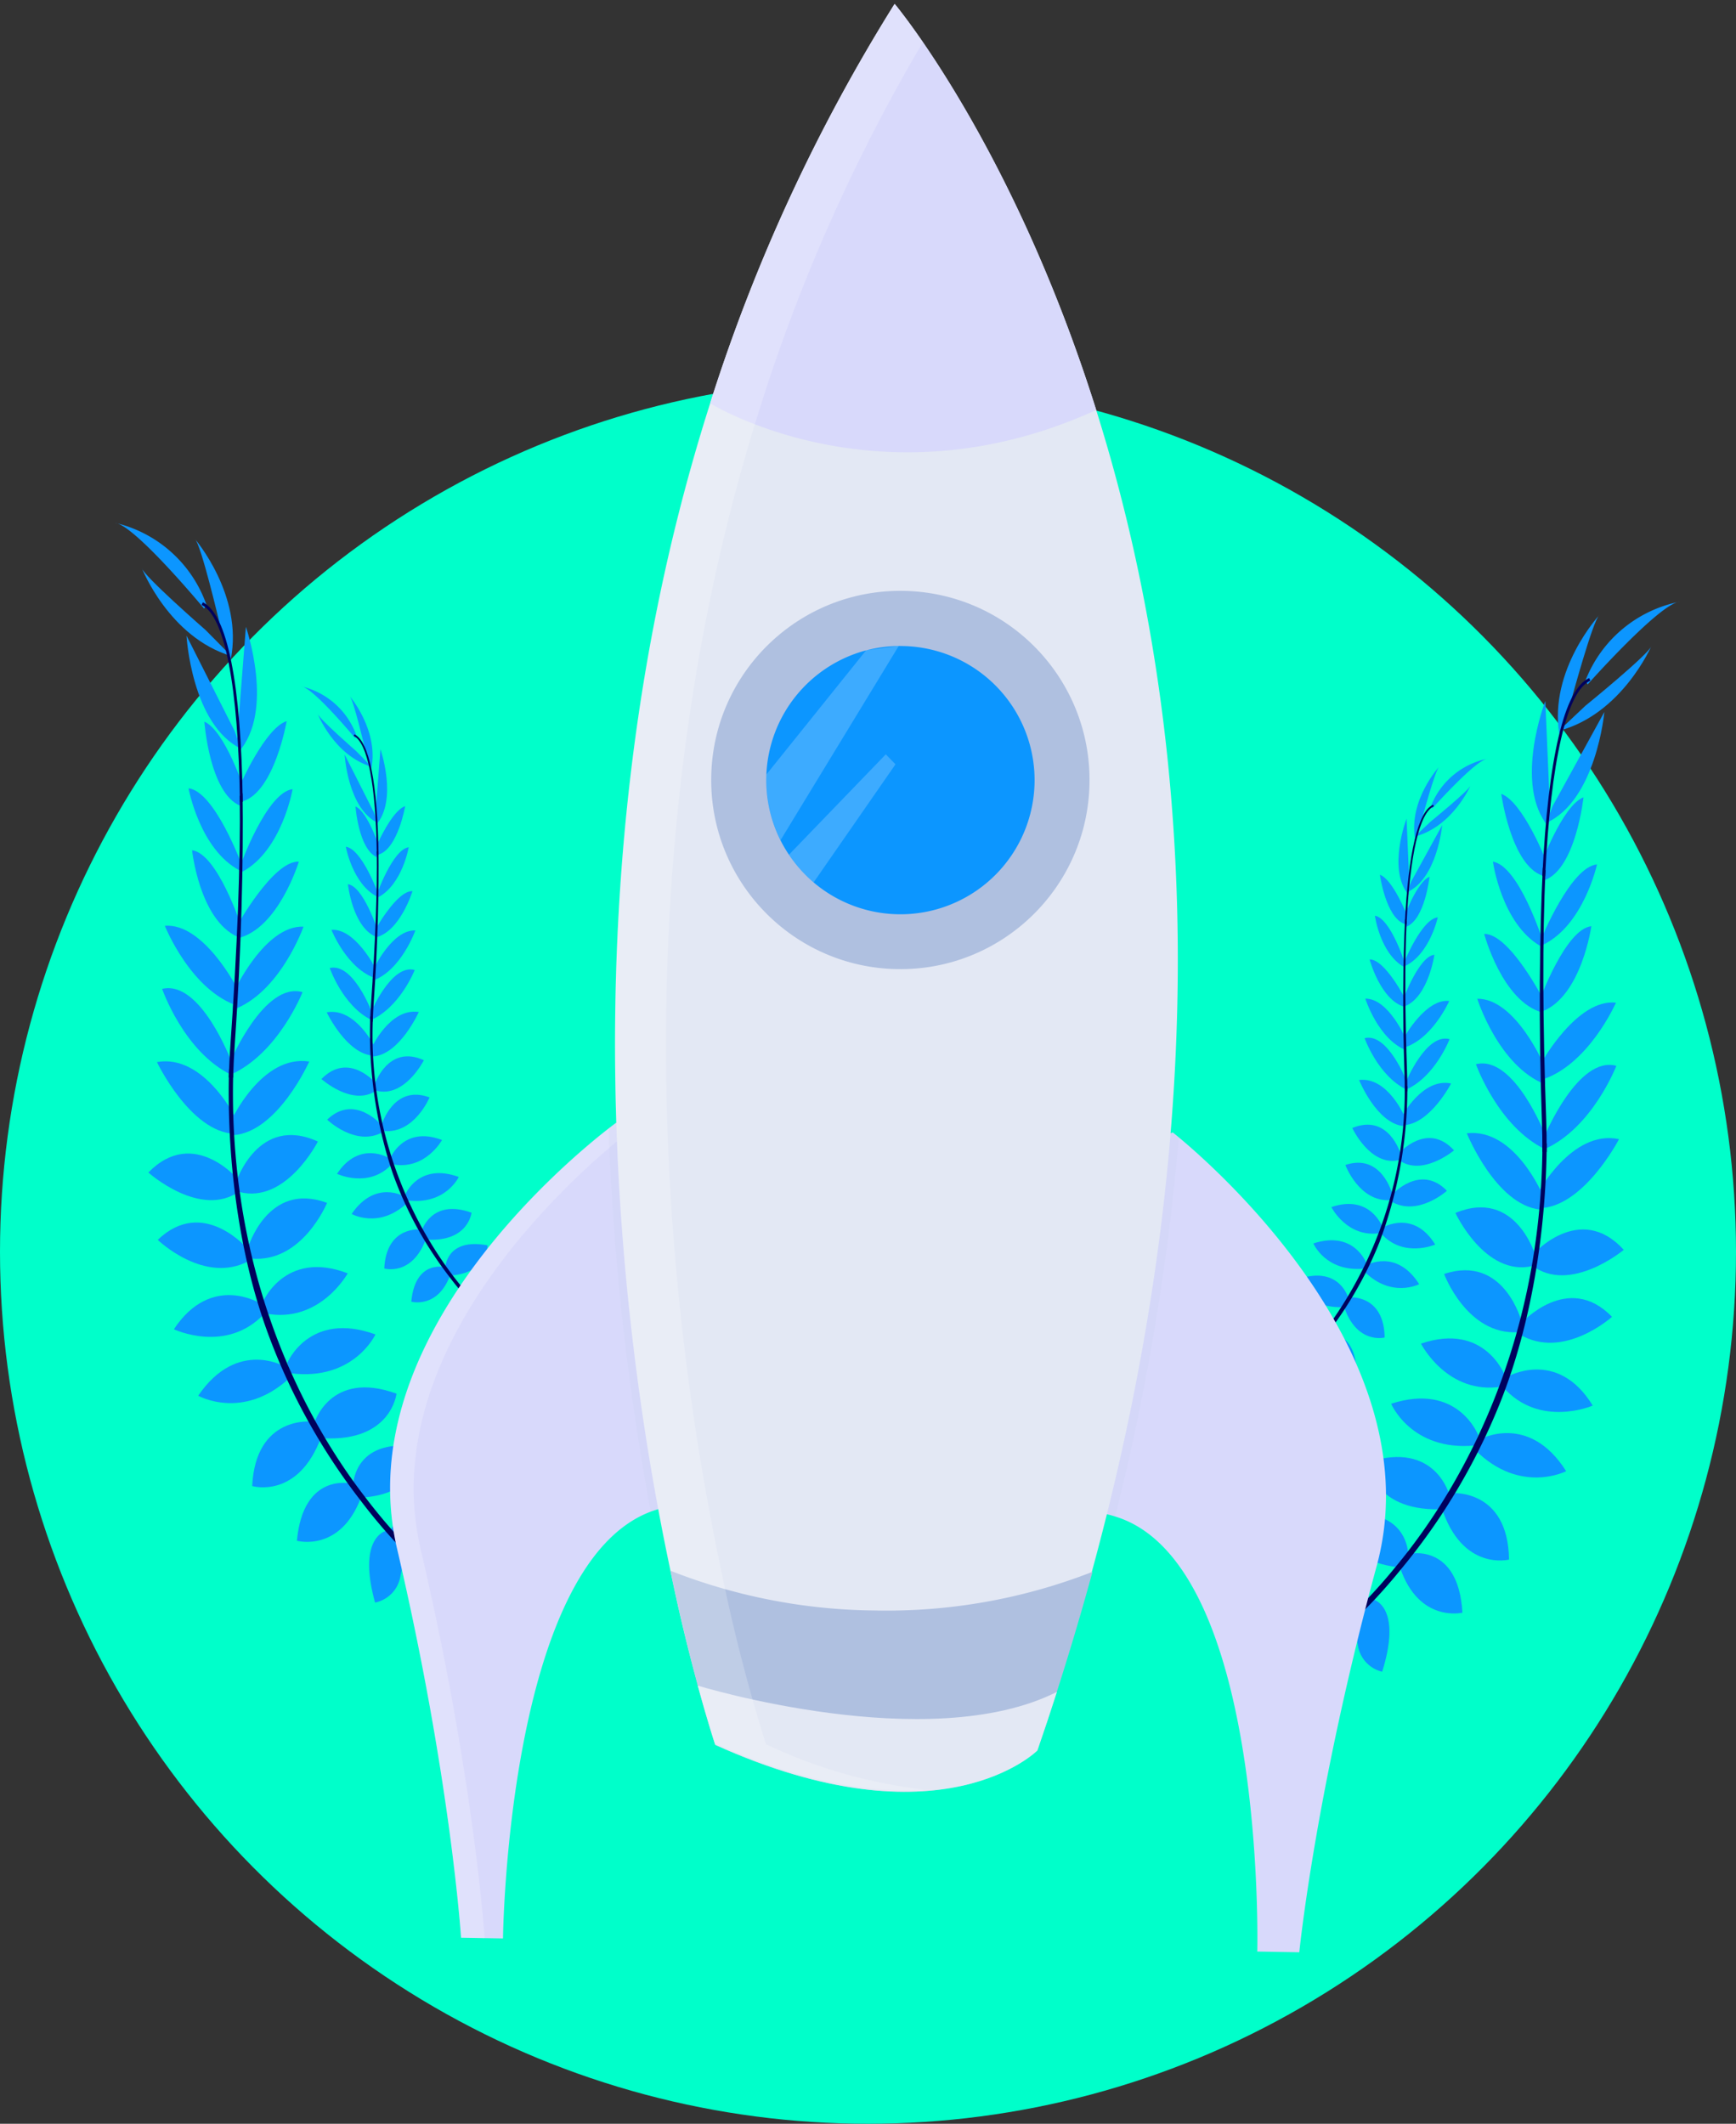 <svg xmlns="http://www.w3.org/2000/svg" width="216" height="264.269" viewBox="0 0 216 264.269">
    <rect x="0" y="0" width="216" height="264.269" fill="#333333" stroke="none"/>
    <defs>
        <style>
            .cls-2{fill:#0c96ff}.cls-3{fill:#00015d}.cls-4{fill:#d8d9fb}.cls-5{fill:#fff;opacity:.2}.cls-6,.cls-8{fill:#afc0e0}.cls-6{opacity:.1}.cls-7{fill:#e3e8f4}
        </style>
    </defs>
    <g id="Group_2895" transform="translate(-79 -242.731)">
        <ellipse id="Ellipse_811" cx="108" cy="108.5" fill="#00ffca" rx="108" ry="108.5" transform="translate(79 290)"/>
        <g id="Group_2887" transform="rotate(-14 1308.615 -156.193)">
            <path id="Path_2095" d="M178.46 642.8s4.414-1 7.307 1.963c0 0-1.859 1.672-6.234-.181z" class="cls-2" transform="translate(-154.974 -507.111)"/>
            <path id="Path_2096" d="M174 643s-2.615 3.706-.956 7.508c0 0 2.261-1.087 2.2-5.836z" class="cls-2" transform="translate(-151.001 -507.35)"/>
            <path id="Path_2097" d="M168.2 623.676s1.568-3.395 9.03.709a4.017 4.017 0 0 1-3.973 2.3c-3.171.034-4.121-1.34-5.057-3.009z" class="cls-2" transform="translate(-148.145 -493.611)"/>
            <path id="Path_2098" d="M159.748 625.679s-3.736-.174-3.525 8.334a4.011 4.011 0 0 0 3.873-2.468c1.488-2.802.699-4.25-.348-5.866z" class="cls-2" transform="translate(-140.168 -495.821)"/>
            <path id="Path_2099" d="M159 598.975s1.672-5.913 9.521-2.3c0 0-1.371 5.415-8.628 4.227z" class="cls-2" transform="translate(-142.022 -475.739)"/>
            <path id="Path_2100" d="M150.29 574.4s3.538-6.1 10.866-1.151c0 0-2.07 5.642-10.13 3.194z" class="cls-2" transform="translate(-136.224 -459.635)"/>
            <path id="Path_2101" d="M146.15 550.638s4.224-5.669 11.491-.773c0 0-4.033 5-11.4 2.14z" class="cls-2" transform="translate(-133.469 -444.036)"/>
            <path id="Path_2102" d="M142.41 526.515s4.267-5.906 11.234-1.053c0 0-4.909 5.294-11.147 2.365z" class="cls-2" transform="translate(-130.979 -427.847)"/>
            <path id="Path_2103" d="M142.23 502.239s4.4-7.535 10.919-3.067c0 0-4.822 6.545-10.826 4.435z" class="cls-2" transform="translate(-130.86 -410.681)"/>
            <path id="Path_2104" d="M144 477.874s4.682-7.491 11.066-2.4c0 0-5.719 6.605-10.993 3.729z" class="cls-2" transform="translate(-132.038 -394.67)"/>
            <path id="Path_2105" d="M147.331 453.231s5.685-7.127 11.22-4.806c0 0-5.913 7.558-11.371 6.608z" class="cls-2" transform="translate(-134.155 -377.538)"/>
            <path id="Path_2106" d="M151.825 429.049s6.535-8.7 10.826-6.227c0 0-4.786 6.719-11.23 7.809z" class="cls-2" transform="translate(-136.976 -360.514)"/>
            <path id="Path_2107" d="M158.852 405.56s5.742-7.13 10.367-5.766c0 0-4.833 7.321-11.07 7.919z" class="cls-2" transform="translate(-141.455 -345.365)"/>
            <path id="Path_2108" d="M166.694 382.038s6.414-6.889 9.468-5.96c0 0-4.465 7.478-9.672 7.408z" class="cls-2" transform="translate(-147.007 -329.638)"/>
            <path id="Path_2109" d="M173.87 357.175s5.381-8.077 8.635-7.692c0 0-3.114 7.087-8.582 8.471z" class="cls-2" transform="translate(-151.919 -311.987)"/>
            <path id="Path_2110" d="M180.687 330.835s4.812-6.241 7.628-6.414c0 0-3.582 8.14-7.715 8.361z" class="cls-2" transform="translate(-156.398 -295.314)"/>
            <path id="Path_2111" d="M183.915 299.3l4.207-12.6s1 11.07-4.682 14.923z" class="cls-2" transform="translate(-158.288 -270.208)"/>
            <path id="Path_2112" d="M187.365 261.453s.147-10.3-.445-11.093c0 0 4.17 8.274.716 15.621z" class="cls-2" transform="translate(-160.604 -246.023)"/>
            <path id="Path_2113" d="M141.874 604.524s-5.438-2.883-8.284 5.261c0 0 4.849 2.769 9.03-3.281z" class="cls-2" transform="translate(-125.11 -481.411)"/>
            <path id="Path_2114" d="M131.517 578.91s-6.595-2.492-9.147 5.98c0 0 5.174 3.06 9.869-3.933z" class="cls-2" transform="translate(-117.642 -464.466)"/>
            <path id="Path_2115" d="M122.491 553.627s-4.946-5.053-11.491.779c0 0 4.662 4.411 11.581.6z" class="cls-2" transform="translate(-110.073 -446.513)"/>
            <path id="Path_2116" d="M119.5 528.04s-5.016-5.288-11.274.455c0 0 5.572 4.592 11.371.853z" class="cls-2" transform="translate(-108.23 -429.359)"/>
            <path id="Path_2117" d="M121.085 501.785s-3.8-7.849-10.645-3.9c0 0 4.3 6.9 10.448 5.264z" class="cls-2" transform="translate(-109.702 -410.025)"/>
            <path id="Path_2118" d="M123.832 476.113s-3.789-7.993-10.722-3.7c0 0 4.9 7.227 10.481 4.993z" class="cls-2" transform="translate(-111.479 -392.969)"/>
            <path id="Path_2119" d="M134.026 445.151s-1.886-8.913-7.876-9.321c0 0 1.9 9.408 7.194 11z" class="cls-2" transform="translate(-120.158 -369.464)"/>
            <path id="Path_2120" d="M140.8 420.736s-1.227-10.806-6.174-10.856c0 0 .719 8.217 5.722 12.424z" class="cls-2" transform="translate(-125.802 -352.194)"/>
            <path id="Path_2121" d="M148.1 397.049s-2.077-8.916-6.846-9.7c0 0 1.171 8.7 6.531 11.946z" class="cls-2" transform="translate(-130.207 -337.198)"/>
            <path id="Path_2122" d="M161.2 373.1s-.669-9.388-3.645-10.575c0 0-1.207 8.622 2.893 11.832z" class="cls-2" transform="translate(-140.946 -320.679)"/>
            <path id="Path_2123" d="M166.28 350.649s-1.053-9.648-4.117-10.809c0 0-.5 7.722 3.712 11.471z" class="cls-2" transform="translate(-144.114 -305.577)"/>
            <path id="Path_2124" d="M176 326.778s-.548-7.863-2.792-9.568c0 0-1.532 8.759 1.789 11.224z" class="cls-2" transform="translate(-151.244 -290.516)"/>
            <path id="Path_2125" d="M177.337 297.5l-2.943-12.956s-2.083 10.916 3.2 15.31z" class="cls-2" transform="translate(-151.997 -268.771)"/>
            <path id="Path_2126" d="M170.989 265.5s-5.9-8.454-5.849-9.438c0 0 1.184 9.19 8.163 13.341z" class="cls-2" transform="translate(-146.108 -249.817)"/>
            <path id="Path_2127" d="M167.74 250.433s-5.839-12.17-8.17-13.043a15.891 15.891 0 0 1 8.565 12.642z" class="cls-2" transform="translate(-142.4 -237.39)"/>
            <path id="Path_2128" d="M179.874 299.273l-.334-.084c3.294-14.046 3.759-22.9 1.3-24.935l.227-.274c2.593 2.154 2.185 10.903-1.193 25.293z" class="cls-3" transform="translate(-155.693 -261.742)"/>
            <path id="Path_2129" d="M151.228 380.529l-.518-.144c.365-1.291.759-2.605 1.181-3.9 3.679-11.277 6.735-21.738 8.612-29.745l.425-.251c-1.88 8.026-4.853 18.872-8.525 30.159-.419 1.292-.813 2.597-1.175 3.881z" class="cls-3" transform="translate(-136.505 -310.003)"/>
            <path id="Path_2130" d="M160.239 520.981a69.683 69.683 0 0 1-13.083-20.146 77.713 77.713 0 0 1-6.224-23.668c-1-10.21.368-21.782 3.344-32.407l.428.441c-6.689 23.849-2.07 43.59 3.087 55.315a69.109 69.109 0 0 0 12.942 19.952z" class="cls-3" transform="translate(-129.78 -375.408)"/>
            <path id="Path_2131" d="M223.53 558.26a5.066 5.066 0 0 1 4.421 1.187s-1.127 1-3.769-.11z" class="cls-2" transform="translate(-184.971 -450.882)"/>
            <path id="Path_2132" d="M220.851 558.39a5.061 5.061 0 0 0-.575 4.538s1.364-.669 1.338-3.528z" class="cls-2" transform="translate(-182.583 -451.037)"/>
            <path id="Path_2133" d="M217.34 546.7s.946-2.05 5.451.431a2.427 2.427 0 0 1-2.4 1.388 2.93 2.93 0 0 1-3.051-1.819z" class="cls-2" transform="translate(-180.851 -442.724)"/>
            <path id="Path_2134" d="M212.223 547.91s-2.261-.1-2.134 5.037a2.428 2.428 0 0 0 2.341-1.492 2.933 2.933 0 0 0-.207-3.545z" class="cls-2" transform="translate(-176.022 -444.061)"/>
            <path id="Path_2135" d="M211.75 531.759s1.027-3.575 5.762-1.4c0 0-.826 3.274-5.214 2.555z" class="cls-2" transform="translate(-177.13 -431.913)"/>
            <path id="Path_2136" d="M206.51 516.914s2.137-3.679 6.568-.7c0 0-1.254 3.411-6.123 1.93z" class="cls-2" transform="translate(-173.642 -422.191)"/>
            <path id="Path_2137" d="M204 502.542s2.555-3.428 6.946-.468c0 0-2.435 3.01-6.889 1.294z" class="cls-2" transform="translate(-171.973 -412.752)"/>
            <path id="Path_2138" d="M201.74 487.96s2.582-3.572 6.792-.635c0 0-2.966 3.2-6.739 1.428z" class="cls-2" transform="translate(-170.468 -402.966)"/>
            <path id="Path_2139" d="M201.64 473.281s2.675-4.552 6.6-1.853c0 0-2.916 3.956-6.545 2.675z" class="cls-2" transform="translate(-170.402 -392.588)"/>
            <path id="Path_2140" d="M202.68 458.545s2.839-4.532 6.689-1.465c0 0-3.458 3.993-6.648 2.254z" class="cls-2" transform="translate(-171.094 -382.9)"/>
            <path id="Path_2141" d="M204.734 443.663s3.435-4.308 6.782-2.9c0 0-3.575 4.568-6.866 3.993z" class="cls-2" transform="translate(-172.404 -372.559)"/>
            <path id="Path_2142" d="M207.434 429.037s3.95-5.254 6.545-3.766c0 0-2.893 4.063-6.789 4.722z" class="cls-2" transform="translate(-174.095 -362.261)"/>
            <path id="Path_2143" d="M211.7 414.855s3.471-4.311 6.274-3.485c0 0-2.92 4.425-6.689 4.786z" class="cls-2" transform="translate(-176.824 -353.115)"/>
            <path id="Path_2144" d="M216.424 400.618s3.876-4.164 5.722-3.6c0 0-2.7 4.518-5.846 4.478z" class="cls-2" transform="translate(-180.159 -343.596)"/>
            <path id="Path_2145" d="M220.76 385.58s3.254-4.883 5.22-4.655c0 0-1.88 4.284-5.187 5.124z" class="cls-2" transform="translate(-183.126 -332.917)"/>
            <path id="Path_2146" d="M224.894 369.659s2.91-3.772 4.612-3.879c0 0-2.167 4.923-4.665 5.047z" class="cls-2" transform="translate(-185.842 -322.841)"/>
            <path id="Path_2147" d="M226.811 350.612l2.538-7.612s.6 6.689-2.839 9.03z" class="cls-2" transform="translate(-186.954 -307.68)"/>
            <path id="Path_2148" d="M228.921 327.715s.087-6.224-.271-6.705c0 0 2.522 5 .431 9.444z" class="cls-2" transform="translate(-188.378 -293.044)"/>
            <path id="Path_2149" d="M201.4 535.122s-3.284-1.746-5.016 3.177c0 0 2.933 1.672 5.461-1.98z" class="cls-2" transform="translate(-166.9 -435.349)"/>
            <path id="Path_2150" d="M195.162 519.589s-3.99-1.5-5.531 3.615c0 0 3.127 1.849 5.966-2.374z" class="cls-2" transform="translate(-162.408 -425.074)"/>
            <path id="Path_2151" d="M189.7 504.346s-2.986-3.053-6.946.468c0 0 2.819 2.676 7 .361z" class="cls-2" transform="translate(-157.828 -414.248)"/>
            <path id="Path_2152" d="M187.9 488.882s-3.033-3.194-6.816.278c0 0 3.368 2.772 6.869.515z" class="cls-2" transform="translate(-156.717 -403.881)"/>
            <path id="Path_2153" d="M188.848 472.968s-2.3-4.746-6.438-2.361c0 0 2.6 4.17 6.317 3.184z" class="cls-2" transform="translate(-157.602 -392.164)"/>
            <path id="Path_2154" d="M190.491 457.473s-2.291-4.833-6.491-2.237c0 0 2.963 4.371 6.337 3.01z" class="cls-2" transform="translate(-158.66 -381.87)"/>
            <path id="Path_2155" d="M196.672 438.785s-1.14-5.391-4.762-5.635c0 0 1.147 5.685 4.348 6.645z" class="cls-2" transform="translate(-163.925 -367.681)"/>
            <path id="Path_2156" d="M200.746 424.005s-.736-6.532-3.746-6.565c0 0 .435 4.97 3.458 7.515z" class="cls-2" transform="translate(-167.313 -357.225)"/>
            <path id="Path_2157" d="M205.177 409.686s-1.254-5.391-4.137-5.866c0 0 .709 5.254 3.95 7.22z" class="cls-2" transform="translate(-170.002 -348.16)"/>
            <path id="Path_2158" d="M213.1 395.214s-.411-5.685-2.2-6.394c0 0-.732 5.214 1.746 7.154z" class="cls-2" transform="translate(-176.496 -338.177)"/>
            <path id="Path_2159" d="M216.176 381.635s-.635-5.833-2.488-6.535c0 0-.3 4.682 2.244 6.936z" class="cls-2" transform="translate(-178.413 -329.044)"/>
            <path id="Path_2160" d="M222.077 367.206s-.334-4.752-1.672-5.786c0 0-.926 5.3 1.08 6.786z" class="cls-2" transform="translate(-182.748 -319.939)"/>
            <path id="Path_2161" d="M222.881 349.5l-1.781-7.83s-1.261 6.6 1.933 9.257z" class="cls-2" transform="translate(-183.191 -306.795)"/>
            <path id="Path_2162" d="M219.025 330.165s-3.562-5.107-3.535-5.705c0 0 .712 5.555 4.933 8.063z" class="cls-2" transform="translate(-179.619 -295.34)"/>
            <path id="Path_2163" d="M217.03 321.066s-3.532-7.358-4.94-7.876a9.6 9.6 0 0 1 5.177 7.645z" class="cls-2" transform="translate(-177.356 -287.839)"/>
            <path id="Path_2164" d="M224.371 350.57l-.211-.05c2.007-8.491 2.274-13.846.789-15.073l.137-.167c1.576 1.304 1.328 6.595-.715 15.29z" class="cls-3" transform="translate(-185.389 -302.543)"/>
            <path id="Path_2165" d="M207.074 399.728l-.314-.09c.221-.779.462-1.572.716-2.341 2.217-6.819 4.07-13.143 5.2-17.983l.258-.154c-1.137 4.849-2.933 11.411-5.154 18.237-.251.772-.488 1.552-.706 2.331z" class="cls-3" transform="translate(-173.809 -331.747)"/>
            <path id="Path_2166" d="M212.516 484.612a42.186 42.186 0 0 1-7.909-12.18 47.061 47.061 0 0 1-3.762-14.307 54.867 54.867 0 0 1 2.027-19.595l.258.268a49.784 49.784 0 0 0 1.866 33.443 41.572 41.572 0 0 0 7.826 12.06z" class="cls-3" transform="translate(-169.74 -371.262)"/>
        </g>
        <g id="Group_2892" transform="rotate(16 -972.697 1089.136)">
            <path id="Path_2095-2" d="M185.767 642.8s-4.414-1-7.307 1.963c0 0 1.859 1.672 6.234-.181z" class="cls-2" transform="translate(-165.59 -507.111)"/>
            <path id="Path_2096-2" d="M173.734 643s2.615 3.706.956 7.508c0 0-2.261-1.087-2.2-5.836z" class="cls-2" transform="translate(-153.07 -507.35)"/>
            <path id="Path_2097-2" d="M177.23 623.676s-1.568-3.395-9.03.709a4.017 4.017 0 0 0 3.973 2.3c3.17.034 4.12-1.34 5.057-3.009z" class="cls-2" transform="translate(-153.622 -493.611)"/>
            <path id="Path_2098-2" d="M157.384 625.679s3.736-.174 3.525 8.334a4.011 4.011 0 0 1-3.873-2.468c-1.488-2.802-.699-4.25.348-5.866z" class="cls-2" transform="translate(-133.301 -495.821)"/>
            <path id="Path_2099-2" d="M168.521 598.975s-1.672-5.913-9.521-2.3c0 0 1.371 5.415 8.628 4.227z" class="cls-2" transform="translate(-141.837 -475.739)"/>
            <path id="Path_2100-2" d="M161.156 574.4s-3.538-6.1-10.866-1.151c0 0 2.07 5.642 10.13 3.194z" class="cls-2" transform="translate(-131.558 -459.635)"/>
            <path id="Path_2101-2" d="M157.641 550.638s-4.224-5.669-11.491-.773c0 0 4.033 5 11.4 2.14z" class="cls-2" transform="translate(-126.659 -444.036)"/>
            <path id="Path_2102-2" d="M153.643 526.515s-4.267-5.906-11.233-1.053c0 0 4.909 5.294 11.146 2.365z" class="cls-2" transform="translate(-121.412 -427.847)"/>
            <path id="Path_2103-2" d="M153.149 502.239s-4.4-7.535-10.919-3.067c0 0 4.822 6.545 10.825 4.435z" class="cls-2" transform="translate(-120.856 -410.682)"/>
            <path id="Path_2104-2" d="M155.066 477.874s-4.682-7.491-11.066-2.4c0 0 5.719 6.605 10.993 3.729z" class="cls-2" transform="translate(-123.366 -394.67)"/>
            <path id="Path_2105-2" d="M158.4 453.231s-5.685-7.127-11.22-4.806c0 0 5.913 7.558 11.371 6.608z" class="cls-2" transform="translate(-127.913 -377.538)"/>
            <path id="Path_2106-2" d="M162.245 429.049s-6.535-8.7-10.825-6.227c0 0 4.786 6.719 11.23 7.809z" class="cls-2" transform="translate(-133.432 -360.514)"/>
            <path id="Path_2107-2" d="M168.517 405.56s-5.742-7.13-10.367-5.766c0 0 4.832 7.321 11.07 7.919z" class="cls-2" transform="translate(-142.252 -345.366)"/>
            <path id="Path_2108-2" d="M175.958 382.038s-6.414-6.889-9.468-5.96c0 0 4.465 7.478 9.672 7.408z" class="cls-2" transform="translate(-151.982 -329.638)"/>
            <path id="Path_2109-2" d="M182.5 357.175s-5.381-8.077-8.635-7.692c0 0 3.114 7.087 8.581 8.471z" class="cls-2" transform="translate(-160.793 -311.987)"/>
            <path id="Path_2110-2" d="M188.228 330.835s-4.812-6.241-7.628-6.414c0 0 3.582 8.14 7.715 8.361z" class="cls-2" transform="translate(-168.854 -295.314)"/>
            <path id="Path_2111-2" d="M187.715 299.3l-4.207-12.6s-1 11.07 4.682 14.923z" class="cls-2" transform="translate(-169.679 -270.209)"/>
            <path id="Path_2112-2" d="M188.56 261.453s-.147-10.3.445-11.093c0 0-4.17 8.274-.716 15.621z" class="cls-2" transform="translate(-171.658 -246.023)"/>
            <path id="Path_2113-2" d="M134.336 604.524s5.438-2.883 8.284 5.261c0 0-4.849 2.769-9.03-3.281z" class="cls-2" transform="translate(-107.437 -481.411)"/>
            <path id="Path_2114-2" d="M123.092 578.91s6.595-2.492 9.147 5.98c0 0-5.174 3.06-9.869-3.933z" class="cls-2" transform="translate(-93.304 -464.467)"/>
            <path id="Path_2115-2" d="M111.09 553.627s4.946-5.053 11.491.779c0 0-4.662 4.411-11.581.6z" class="cls-2" transform="translate(-79.845 -446.513)"/>
            <path id="Path_2116-2" d="M108.327 528.04s5.016-5.288 11.274.455c0 0-5.572 4.592-11.371.853z" class="cls-2" transform="translate(-75.937 -429.359)"/>
            <path id="Path_2117-2" d="M110.44 501.785s3.8-7.849 10.645-3.9c0 0-4.3 6.9-10.448 5.264z" class="cls-2" transform="translate(-78.161 -410.026)"/>
            <path id="Path_2118-2" d="M113.11 476.113s3.789-7.993 10.722-3.7c0 0-4.9 7.227-10.481 4.993z" class="cls-2" transform="translate(-81.8 -392.969)"/>
            <path id="Path_2119-2" d="M126.15 445.151s1.886-8.913 7.876-9.321c0 0-1.9 9.408-7.194 11z" class="cls-2" transform="translate(-96.355 -369.464)"/>
            <path id="Path_2120-2" d="M134.63 420.736s1.227-10.806 6.174-10.856c0 0-.719 8.217-5.722 12.424z" class="cls-2" transform="translate(-105.968 -352.194)"/>
            <path id="Path_2121-2" d="M141.25 397.049s2.077-8.916 6.846-9.7c0 0-1.17 8.7-6.531 11.946z" class="cls-2" transform="translate(-115.475 -337.198)"/>
            <path id="Path_2122-2" d="M157.384 373.1s.669-9.388 3.645-10.575c0 0 1.207 8.622-2.893 11.832z" class="cls-2" transform="translate(-133.971 -320.679)"/>
            <path id="Path_2123-2" d="M162.145 350.649s1.055-9.649 4.116-10.809c0 0 .5 7.722-3.712 11.471z" class="cls-2" transform="translate(-140.647 -305.578)"/>
            <path id="Path_2124-2" d="M172.855 326.778s.548-7.863 2.792-9.568c0 0 1.532 8.759-1.789 11.224z" class="cls-2" transform="translate(-153.95 -290.516)"/>
            <path id="Path_2125-2" d="M174.246 297.5l2.943-12.956s2.083 10.916-3.2 15.31z" class="cls-2" transform="translate(-155.923 -268.772)"/>
            <path id="Path_2126-2" d="M167.453 265.5s5.9-8.454 5.849-9.438c0 0-1.184 9.19-8.163 13.341z" class="cls-2" transform="translate(-148.671 -249.817)"/>
            <path id="Path_2127-2" d="M159.965 250.433s5.839-12.17 8.17-13.043a15.891 15.891 0 0 0-8.565 12.642z" class="cls-2" transform="translate(-141.642 -237.39)"/>
            <path id="Path_2128-2" d="M182.416 299.273l.334-.084c-3.294-14.046-3.759-22.9-1.3-24.935l-.227-.274c-2.592 2.154-2.184 10.903 1.193 25.293z" class="cls-3" transform="translate(-162.935 -261.743)"/>
            <path id="Path_2129-2" d="M160.408 380.529l.518-.144c-.365-1.291-.759-2.605-1.181-3.9-3.679-11.277-6.735-21.738-8.612-29.745l-.425-.251c1.879 8.026 4.853 18.872 8.525 30.159.42 1.292.814 2.597 1.175 3.881z" class="cls-3" transform="translate(-131.469 -310.003)"/>
            <path id="Path_2130-2" d="M141.1 520.981a69.684 69.684 0 0 0 13.083-20.146 77.714 77.714 0 0 0 6.224-23.668c1-10.21-.368-21.782-3.344-32.407l-.428.441c6.689 23.849 2.07 43.59-3.087 55.316a69.109 69.109 0 0 1-12.942 19.952z" class="cls-3" transform="translate(-127.897 -375.408)"/>
            <path id="Path_2131-2" d="M227.951 558.26a5.066 5.066 0 0 0-4.421 1.187s1.127 1 3.769-.11z" class="cls-2" transform="translate(-222.847 -450.883)"/>
            <path id="Path_2132-2" d="M220.7 558.39a5.061 5.061 0 0 1 .575 4.538s-1.364-.669-1.338-3.528z" class="cls-2" transform="translate(-215.31 -451.037)"/>
            <path id="Path_2133-2" d="M222.791 546.7s-.946-2.05-5.451.431a2.427 2.427 0 0 0 2.4 1.388 2.93 2.93 0 0 0 3.051-1.819z" class="cls-2" transform="translate(-215.617 -442.724)"/>
            <path id="Path_2134-2" d="M210.79 547.91s2.261-.1 2.134 5.037a2.428 2.428 0 0 1-2.341-1.492 2.933 2.933 0 0 1 .207-3.545z" class="cls-2" transform="translate(-203.328 -444.062)"/>
            <path id="Path_2135-2" d="M217.512 531.759s-1.027-3.575-5.762-1.4c0 0 .826 3.274 5.214 2.555z" class="cls-2" transform="translate(-208.469 -431.913)"/>
            <path id="Path_2136-2" d="M213.078 516.914s-2.137-3.679-6.568-.7c0 0 1.254 3.411 6.123 1.93z" class="cls-2" transform="translate(-202.283 -422.191)"/>
            <path id="Path_2137-2" d="M210.946 502.542s-2.555-3.428-6.946-.468c0 0 2.435 3.01 6.889 1.294z" class="cls-2" transform="translate(-199.31 -412.753)"/>
            <path id="Path_2138-2" d="M208.532 487.96s-2.582-3.572-6.792-.635c0 0 2.966 3.2 6.739 1.428z" class="cls-2" transform="translate(-196.142 -402.966)"/>
            <path id="Path_2139-2" d="M208.238 473.281s-2.675-4.552-6.6-1.853c0 0 2.916 3.956 6.545 2.675z" class="cls-2" transform="translate(-195.813 -392.588)"/>
            <path id="Path_2140-2" d="M209.369 458.545s-2.839-4.532-6.689-1.465c0 0 3.458 3.993 6.648 2.254z" class="cls-2" transform="translate(-197.292 -382.9)"/>
            <path id="Path_2141-2" d="M211.432 443.663s-3.435-4.308-6.782-2.9c0 0 3.575 4.568 6.866 3.993z" class="cls-2" transform="translate(-200.099 -372.559)"/>
            <path id="Path_2142-2" d="M213.735 429.037s-3.95-5.254-6.545-3.766c0 0 2.893 4.063 6.789 4.722z" class="cls-2" transform="translate(-203.411 -362.262)"/>
            <path id="Path_2143-2" d="M217.564 414.855s-3.471-4.311-6.274-3.485c0 0 2.92 4.425 6.689 4.786z" class="cls-2" transform="translate(-208.782 -353.115)"/>
            <path id="Path_2144-2" d="M222.022 400.618s-3.876-4.164-5.722-3.6c0 0 2.7 4.518 5.846 4.478z" class="cls-2" transform="translate(-214.624 -343.597)"/>
            <path id="Path_2145-2" d="M225.98 385.58s-3.254-4.883-5.22-4.655c0 0 1.879 4.284 5.187 5.124z" class="cls-2" transform="translate(-219.951 -332.917)"/>
            <path id="Path_2146-2" d="M229.452 369.659s-2.91-3.772-4.612-3.879c0 0 2.167 4.923 4.665 5.047z" class="cls-2" transform="translate(-224.84 -322.841)"/>
            <path id="Path_2147-2" d="M229.089 350.612L226.55 343s-.6 6.689 2.839 9.03z" class="cls-2" transform="translate(-225.282 -307.68)"/>
            <path id="Path_2148-2" d="M229.639 327.715s-.087-6.224.271-6.705c0 0-2.522 5-.431 9.444z" class="cls-2" transform="translate(-226.519 -293.044)"/>
            <path id="Path_2149-2" d="M196.825 535.122s3.284-1.746 5.016 3.177c0 0-2.933 1.672-5.461-1.98z" class="cls-2" transform="translate(-187.658 -435.35)"/>
            <path id="Path_2150-2" d="M190.065 519.589s3.99-1.5 5.531 3.615c0 0-3.127 1.849-5.966-2.374z" class="cls-2" transform="translate(-179.155 -425.075)"/>
            <path id="Path_2151-2" d="M182.807 504.346s2.986-3.053 6.946.468c0 0-2.819 2.676-7 .361z" class="cls-2" transform="translate(-171.012 -414.248)"/>
            <path id="Path_2152-2" d="M181.133 488.882s3.033-3.194 6.816.278c0 0-3.368 2.772-6.869.515z" class="cls-2" transform="translate(-168.649 -403.881)"/>
            <path id="Path_2153-2" d="M182.41 472.968s2.3-4.746 6.438-2.361c0 0-2.6 4.17-6.317 3.184z" class="cls-2" transform="translate(-169.993 -392.164)"/>
            <path id="Path_2154-2" d="M184 457.473s2.291-4.833 6.491-2.237c0 0-2.963 4.371-6.337 3.01z" class="cls-2" transform="translate(-172.168 -381.87)"/>
            <path id="Path_2155-2" d="M191.91 438.785s1.14-5.391 4.762-5.635c0 0-1.147 5.685-4.348 6.645z" class="cls-2" transform="translate(-180.994 -367.682)"/>
            <path id="Path_2156-2" d="M197 424.005s.736-6.532 3.746-6.565c0 0-.435 4.97-3.458 7.515z" class="cls-2" transform="translate(-186.77 -357.225)"/>
            <path id="Path_2157-2" d="M201.04 409.686s1.254-5.391 4.137-5.866c0 0-.709 5.254-3.95 7.22z" class="cls-2" transform="translate(-192.552 -348.16)"/>
            <path id="Path_2158-2" d="M210.8 395.214s.411-5.685 2.2-6.394c0 0 .732 5.214-1.746 7.154z" class="cls-2" transform="translate(-203.738 -338.177)"/>
            <path id="Path_2159-2" d="M213.676 381.635s.635-5.833 2.488-6.535c0 0 .3 4.682-2.244 6.936z" class="cls-2" transform="translate(-207.776 -329.045)"/>
            <path id="Path_2160-2" d="M220.192 367.206s.334-4.752 1.672-5.786c0 0 .926 5.3-1.08 6.786z" class="cls-2" transform="translate(-215.858 -319.94)"/>
            <path id="Path_2161-2" d="M221.01 349.5l1.779-7.832s1.261 6.6-1.933 9.257z" class="cls-2" transform="translate(-217.036 -306.796)"/>
            <path id="Path_2162-2" d="M216.887 330.165s3.562-5.107 3.535-5.705c0 0-.712 5.555-4.933 8.063z" class="cls-2" transform="translate(-212.629 -295.341)"/>
            <path id="Path_2163-2" d="M212.327 321.066s3.532-7.358 4.94-7.876a9.6 9.6 0 0 0-5.177 7.645z" class="cls-2" transform="translate(-208.337 -287.84)"/>
            <path id="Path_2164-2" d="M225.9 350.57l.211-.05c-2.007-8.491-2.274-13.846-.789-15.073l-.137-.167c-1.577 1.304-1.33 6.595.715 15.29z" class="cls-3" transform="translate(-221.217 -302.543)"/>
            <path id="Path_2165-2" d="M212.622 399.728l.314-.09c-.221-.779-.462-1.572-.716-2.341-2.217-6.819-4.07-13.143-5.2-17.983l-.258-.154c1.137 4.849 2.933 11.411 5.154 18.237.252.772.489 1.552.706 2.331z" class="cls-3" transform="translate(-202.225 -331.747)"/>
            <path id="Path_2166-2" d="M200.95 484.612a42.186 42.186 0 0 0 7.909-12.18 47.062 47.062 0 0 0 3.762-14.307 54.868 54.868 0 0 0-2.027-19.595l-.257.268a49.785 49.785 0 0 1-1.866 33.444 41.572 41.572 0 0 1-7.826 12.06z" class="cls-3" transform="translate(-200.063 -371.262)"/>
        </g>
        <g id="Group_2886" transform="rotate(-27 652.896 78.68)">
            <path id="Path_2167" d="M34.921 47.61a12.568 12.568 0 0 0-2.464.7c-17.724 7.078-17.429 53.41-17.429 53.41H9.81S8.167 81.84 1.006 53.472c-6.45-25.522 20-48.4 25.377-52.733.6-.483.94-.739.94-.739 26.647 9.792 7.598 47.61 7.598 47.61z" class="cls-4" transform="rotate(28 -198.225 151.276)"/>
            <path id="Path_2168" d="M29.246.8C28.632.516 28 .246 27.324 0c0 0-.329.256-.94.739C21.011 5.077-5.444 27.95 1.007 53.472c7.16 28.368 8.787 48.245 8.787 48.245h2.934S11.1 81.834 3.924 53.466C-2.5 28.062 23.7 5.274 29.246.8z" class="cls-5" transform="rotate(28 -198.25 151.307)"/>
            <path id="Path_2169" d="M40.514 53.479c-7.177 28.368-8.793 48.244-8.793 48.244h-5.228S26.822 53.3 7.852 47.9a10.352 10.352 0 0 0-1.252-.3S-12.459 9.786 14.2 0c0 0 .269.2.756.591 4.936 3.953 32.081 27.07 25.558 52.888z" class="cls-4" transform="rotate(28 -239.406 316.526)"/>
            <path id="Path_2170" d="M8.537 47.6a12.562 12.562 0 0 0-2.464.7A321.771 321.771 0 0 1 0 .739C.6.256.94 0 .94 0c26.646 9.786 7.597 47.6 7.597 47.6z" class="cls-6" transform="rotate(28 -211.44 204.24)"/>
            <path id="Path_2171" d="M14.953.579A296.068 296.068 0 0 1 7.852 47.9a10.363 10.363 0 0 0-1.252-.3S-12.459 9.786 14.2 0c-.013-.013.257.188.753.579z" class="cls-6" transform="rotate(28 -239.447 316.534)"/>
            <path id="Path_2172" d="M60.552 194.456q-2.76 10.89-6.47 22.344s-11.737 12.227-40.089 0a215.034 215.034 0 0 1-5.948-21.559C1.188 165.4-7.037 108.519 10.487 50.1A217.447 217.447 0 0 1 32.562 0s14.971 17.189 25.959 50.088S76.5 131.6 60.552 194.456z" class="cls-7" transform="rotate(28 68.668 275.294)"/>
            <circle id="Ellipse_739" cx="23.537" cy="23.537" r="23.537" class="cls-8" transform="rotate(28 -83.457 261.705)"/>
            <path id="Path_2173" d="M33.382 16.689A16.693 16.693 0 0 1 6.109 29.6a16.865 16.865 0 0 1-3.129-3.395 16.427 16.427 0 0 1-1.08-1.771A16.66 16.66 0 0 1 0 16.689v-.4A16.712 16.712 0 0 1 12.158.611 17.258 17.258 0 0 1 16.18 0h.5a16.693 16.693 0 0 1 16.702 16.689z" class="cls-2" transform="rotate(28 -100.653 272.022)"/>
            <path id="Path_2174" d="M48.047 50.088c-26.7 12.786-48.047 0-48.047 0A217.447 217.447 0 0 1 22.091 0s14.971 17.189 25.956 50.088z" class="cls-4" transform="rotate(28 63.432 296.312)"/>
            <path id="Path_2175" d="M52.519 0q-1.873 7.374-4.173 15-1.091 3.638-2.3 7.334s-11.737 12.227-40.089 0c0 0-.92-2.593-2.3-7.334C2.625 11.419 1.341 6.618 0 .775a71.13 71.13 0 0 0 25.535 4.506A70.354 70.354 0 0 0 52.519 0z" class="cls-8" transform="rotate(28 -325.706 194.146)"/>
            <path id="Path_2176" d="M44.689 0q-1.091 3.638-2.3 7.334s-11.738 12.227-40.089 0c0 0-.92-2.593-2.3-7.334 0 0 28.893 8.313 44.689 0z" class="cls-7" transform="rotate(28 -357.646 193.984)"/>
            <path id="Path_2177" d="M12.161.611l-.036.026L0 16.292v.4a16.66 16.66 0 0 0 1.9 7.745L16.19 0z" class="cls-5" transform="rotate(28 -100.615 272.047)"/>
            <path id="Path_2178" d="M13.058 1.222l-9.93 14.869A16.866 16.866 0 0 1 0 12.7L11.829 0z" class="cls-5" transform="rotate(28 -129.236 271.25)"/>
            <path id="Path_2179" d="M20.352 216.791a215.386 215.386 0 0 1-5.952-21.559c-6.854-29.85-15.078-86.726 2.446-145.147A218.246 218.246 0 0 1 36.184 4.709C33.959 1.59 32.569 0 32.569 0a217.427 217.427 0 0 0-22.082 50.085c-17.524 58.421-9.3 115.3-2.441 145.147a215.378 215.378 0 0 0 5.948 21.559c11.2 4.827 19.808 5.839 26.123 5.3a62.235 62.235 0 0 1-19.765-5.3z" class="cls-5" transform="rotate(28 68.668 275.258)"/>
        </g>
    </g>
</svg>
